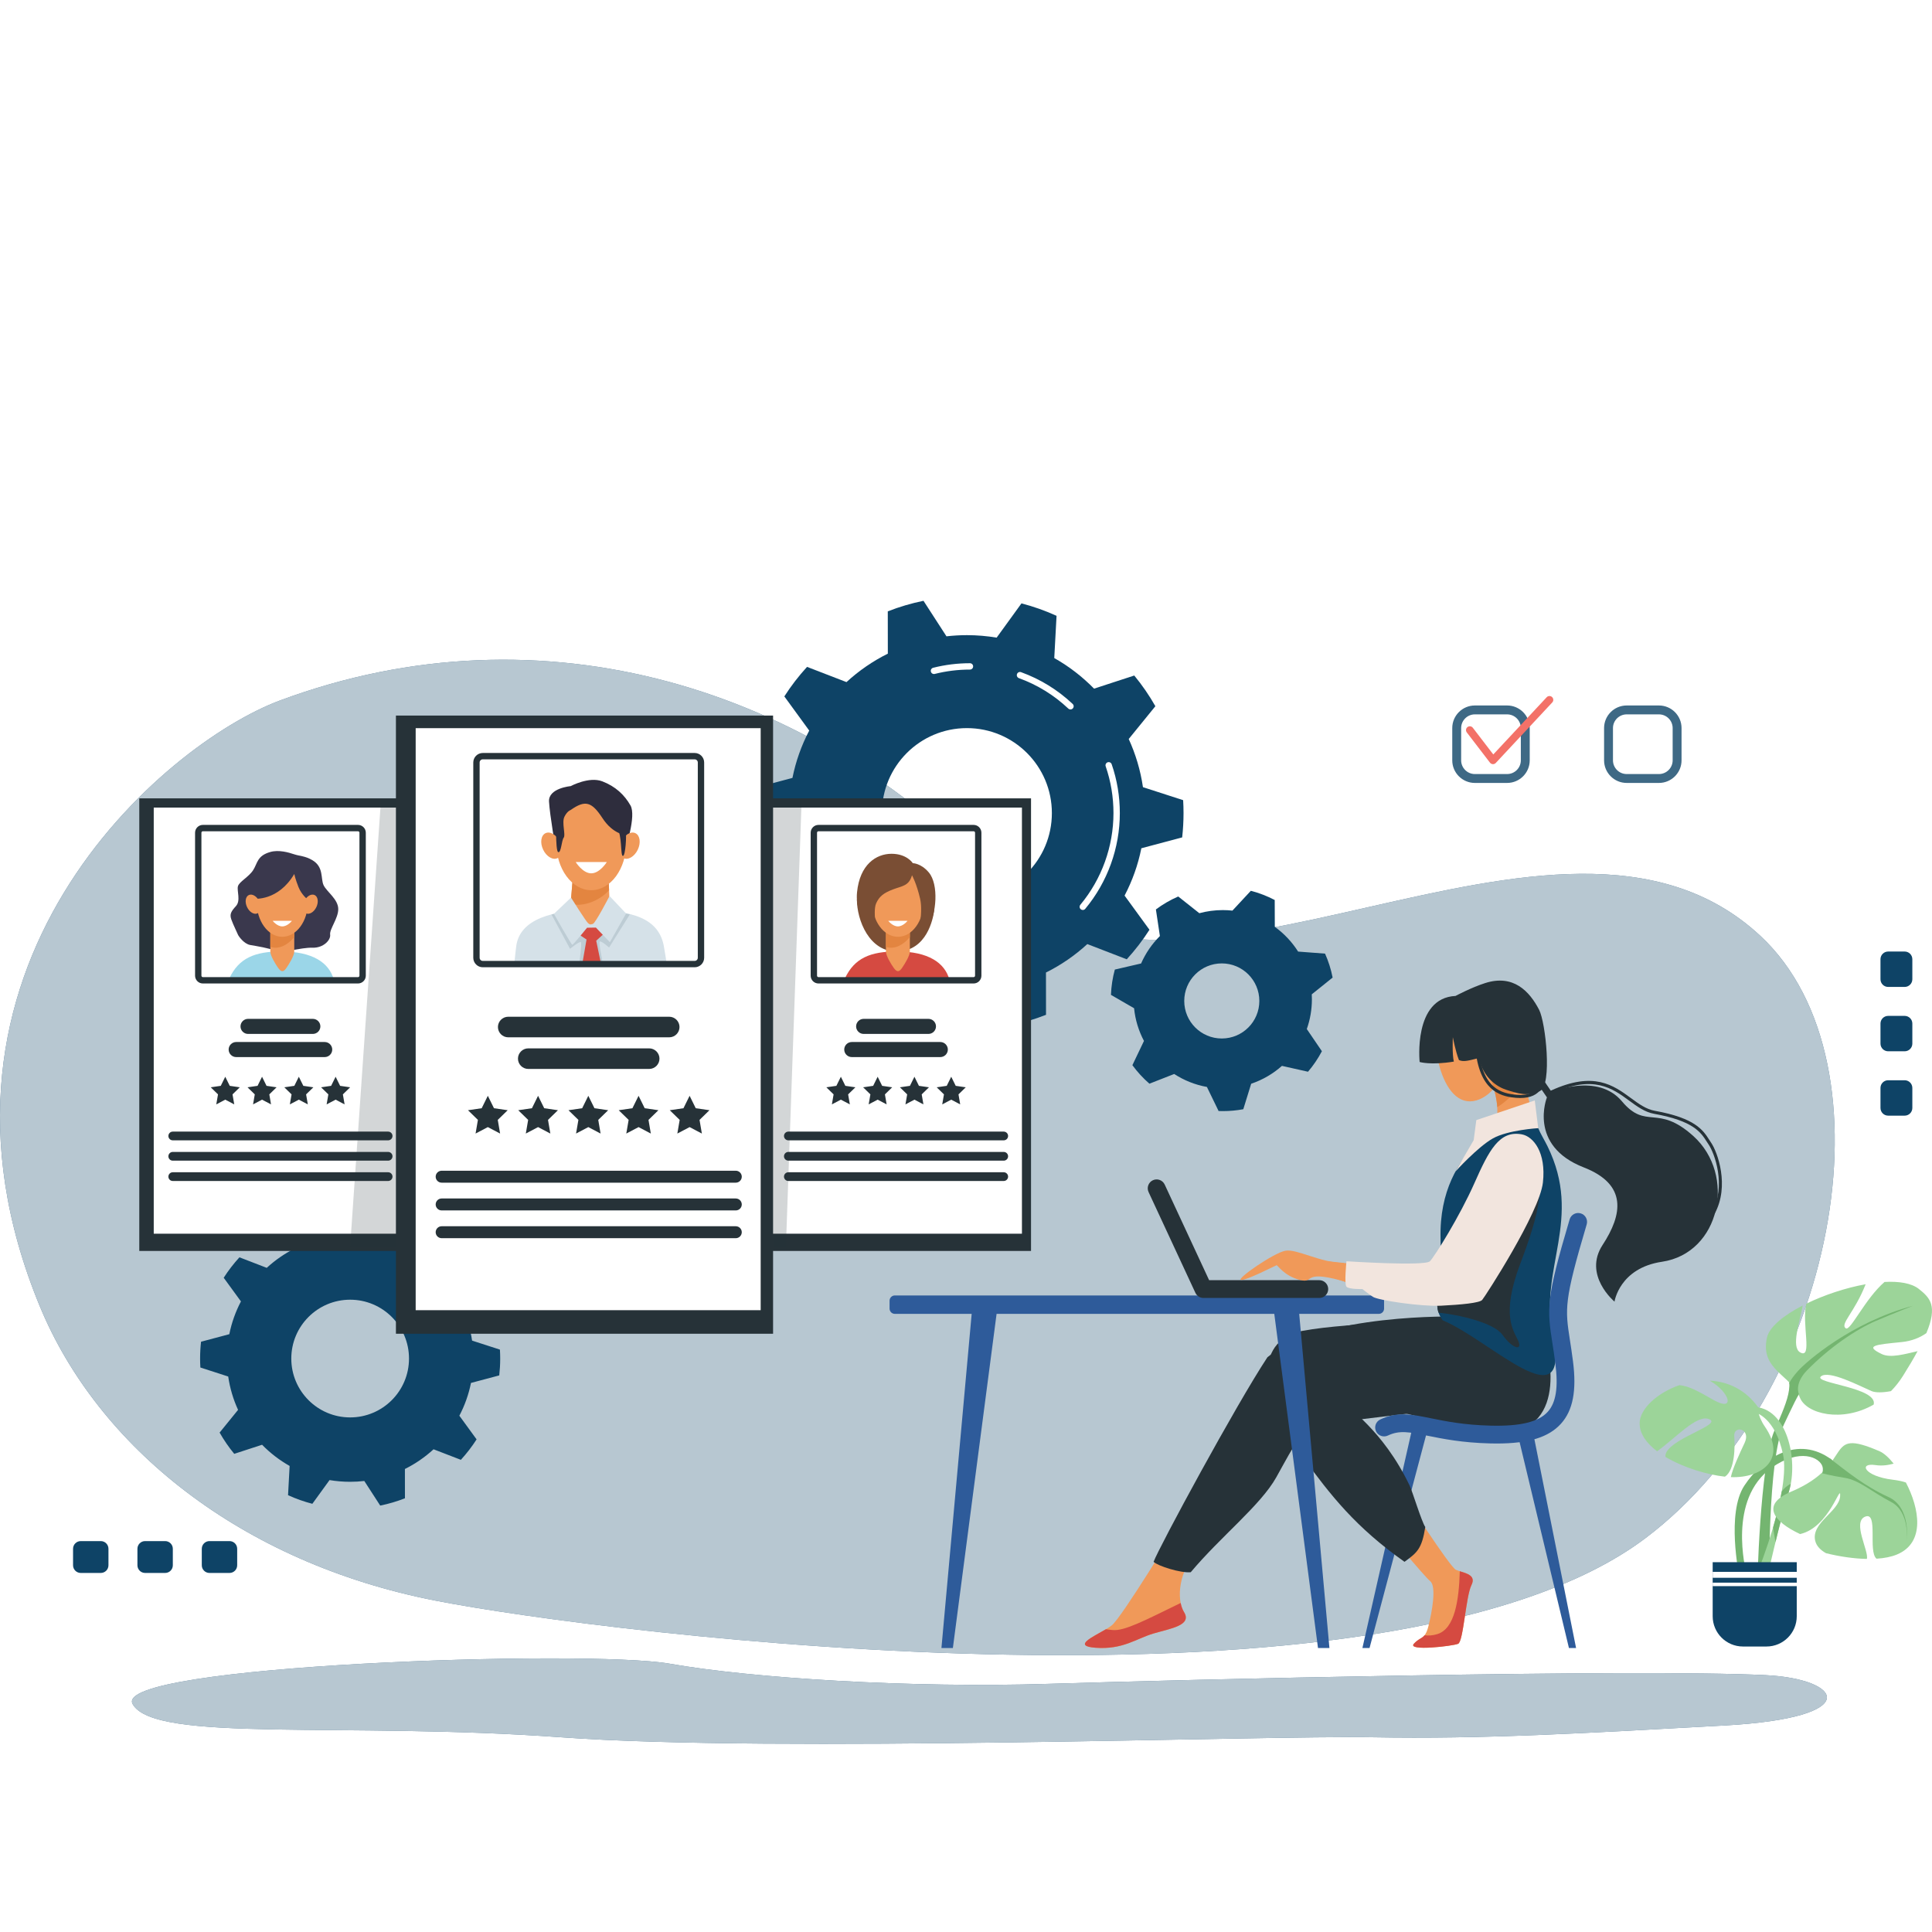 <svg width="328" height="328" viewBox="0 0 328 328" fill="none" xmlns="http://www.w3.org/2000/svg">
<rect x="0" y="0" width="328" height="328" fill="#808080" stroke="none"/>
<g clip-path="url(#clip0_216_7014)">
<rect width="328" height="328" fill="white"/>
<path d="M47.565 118.909C92.367 102.277 137.902 116.981 168.784 149.008C199.666 181.035 264.478 126.903 298.852 158.877C322.31 180.698 311.565 236.801 279.4 261.1C235.68 294.128 102.725 277.37 73.964 271.749C40.829 265.273 16.606 245.626 6.764 221.78C-16.951 164.323 27.767 126.259 47.565 118.909Z" fill="#0E4366"/>
<path opacity="0.7" d="M47.565 118.909C92.367 102.277 137.902 116.981 168.784 149.008C199.666 181.035 264.478 126.903 298.852 158.877C322.31 180.698 311.565 236.801 279.4 261.1C235.68 294.128 102.725 277.37 73.964 271.749C40.829 265.273 16.606 245.626 6.764 221.78C-16.951 164.323 27.767 126.259 47.565 118.909Z" fill="white"/>
<path d="M200.7 142.168C200.852 140.812 200.931 139.434 200.931 138.039C200.931 137.302 200.908 136.571 200.865 135.845L194.041 133.638C193.621 130.761 192.795 128.017 191.625 125.462L196.15 119.895C195.104 118.053 193.904 116.31 192.566 114.685L185.741 116.912C183.751 114.881 181.479 113.128 178.985 111.719L179.373 104.549C177.469 103.682 175.478 102.973 173.417 102.438L169.203 108.253C167.56 107.977 165.874 107.831 164.153 107.831C162.98 107.831 161.823 107.9 160.684 108.03L156.783 102C154.693 102.425 152.667 103.028 150.721 103.791L150.73 110.972C148.16 112.248 145.799 113.879 143.709 115.801L137.014 113.218C135.591 114.773 134.3 116.448 133.159 118.231L137.384 124.031C136.076 126.525 135.106 129.223 134.536 132.067L127.606 133.911C127.454 135.266 127.375 136.644 127.375 138.04C127.375 138.776 127.398 139.507 127.441 140.233L134.265 142.44C134.684 145.317 135.51 148.062 136.68 150.616L132.156 156.184C133.202 158.025 134.402 159.768 135.74 161.393L142.565 159.166C144.553 161.198 146.826 162.951 149.321 164.36L148.932 171.529C150.837 172.396 152.828 173.106 154.889 173.641L159.103 167.825C160.745 168.101 162.432 168.248 164.153 168.248C165.326 168.248 166.483 168.179 167.622 168.048L171.523 174.078C173.613 173.654 175.639 173.051 177.585 172.287L177.576 165.107C180.146 163.83 182.507 162.2 184.597 160.277L191.292 162.861C192.715 161.306 194.006 159.63 195.147 157.848L190.922 152.047C192.23 149.553 193.201 146.855 193.77 144.012L200.7 142.168ZM164.153 152.463C156.186 152.463 149.727 146.005 149.727 138.039C149.727 130.072 156.185 123.613 164.153 123.613C172.121 123.613 178.579 130.071 178.579 138.039C178.579 146.006 172.121 152.463 164.153 152.463Z" fill="#0E4366"/>
<path d="M183.828 154.491C183.706 154.491 183.584 154.45 183.484 154.366C183.255 154.175 183.224 153.835 183.414 153.606C187.039 149.247 189.036 143.718 189.036 138.039C189.036 135.319 188.592 132.648 187.714 130.101C187.617 129.82 187.767 129.512 188.048 129.415C188.33 129.318 188.637 129.468 188.734 129.75C189.651 132.41 190.116 135.199 190.116 138.039C190.116 143.969 188.03 149.744 184.244 154.297C184.137 154.425 183.984 154.491 183.829 154.491H183.828Z" fill="white"/>
<path d="M181.739 120.444C181.607 120.444 181.474 120.395 181.369 120.297C178.933 118.003 176.111 116.264 172.982 115.129C172.702 115.027 172.557 114.718 172.659 114.437C172.76 114.157 173.069 114.013 173.35 114.115C176.618 115.301 179.565 117.116 182.109 119.511C182.326 119.715 182.337 120.057 182.132 120.273C182.026 120.387 181.883 120.443 181.739 120.443V120.444Z" fill="white"/>
<path d="M158.558 114.431C158.317 114.431 158.098 114.268 158.036 114.023C157.963 113.734 158.139 113.441 158.427 113.369C160.457 112.857 162.559 112.597 164.672 112.597C164.97 112.597 165.212 112.838 165.212 113.136C165.212 113.433 164.97 113.675 164.672 113.675C162.647 113.675 160.635 113.924 158.691 114.415C158.647 114.426 158.603 114.431 158.558 114.431Z" fill="white"/>
<path d="M84.759 233.506C84.864 232.567 84.92 231.614 84.92 230.647C84.92 230.136 84.903 229.63 84.874 229.127L80.147 227.598C79.856 225.605 79.284 223.704 78.474 221.936L81.607 218.08C80.883 216.804 80.051 215.597 79.125 214.472L74.399 216.014C73.021 214.606 71.446 213.392 69.72 212.417L69.988 207.452C68.669 206.851 67.29 206.36 65.863 205.99L62.944 210.017C61.806 209.825 60.638 209.725 59.446 209.725C58.633 209.725 57.831 209.772 57.043 209.863L54.341 205.687C52.893 205.981 51.49 206.398 50.143 206.927L50.149 211.9C48.37 212.784 46.734 213.913 45.286 215.245L40.649 213.456C39.664 214.533 38.77 215.693 37.978 216.928L40.905 220.945C39.999 222.672 39.327 224.541 38.931 226.51L34.132 227.787C34.027 228.726 33.971 229.68 33.971 230.647C33.971 231.157 33.988 231.663 34.018 232.166L38.744 233.695C39.035 235.688 39.606 237.589 40.417 239.357L37.284 243.213C38.008 244.489 38.84 245.696 39.766 246.821L44.492 245.279C45.87 246.687 47.445 247.901 49.171 248.876L48.903 253.841C50.221 254.442 51.601 254.933 53.028 255.303L55.947 251.276C57.085 251.468 58.253 251.568 59.446 251.568C60.259 251.568 61.06 251.52 61.848 251.43L64.55 255.606C65.999 255.312 67.401 254.895 68.748 254.366L68.742 249.393C70.521 248.509 72.157 247.38 73.605 246.048L78.242 247.837C79.227 246.76 80.121 245.6 80.913 244.365L77.986 240.348C78.892 238.621 79.564 236.752 79.96 234.783L84.759 233.506ZM59.446 240.637C53.928 240.637 49.454 236.164 49.454 230.645C49.454 225.127 53.927 220.654 59.446 220.654C64.964 220.654 69.437 225.127 69.437 230.645C69.437 236.164 64.964 240.637 59.446 240.637Z" fill="#0E4366"/>
<path d="M73.074 242.207C72.952 242.207 72.83 242.166 72.73 242.082C72.501 241.891 72.47 241.551 72.659 241.323C75.146 238.333 76.516 234.541 76.516 230.645C76.516 228.78 76.21 226.948 75.609 225.201C75.512 224.919 75.662 224.612 75.943 224.515C76.225 224.418 76.532 224.568 76.629 224.849C77.269 226.709 77.594 228.659 77.594 230.644C77.594 234.791 76.136 238.828 73.489 242.011C73.382 242.139 73.229 242.205 73.074 242.205V242.207Z" fill="#0E4366"/>
<path d="M71.627 218.625C71.494 218.625 71.361 218.576 71.257 218.478C69.585 216.905 67.651 215.712 65.504 214.934C65.224 214.832 65.079 214.523 65.18 214.243C65.282 213.962 65.591 213.818 65.871 213.919C68.156 214.748 70.217 216.018 71.995 217.692C72.212 217.896 72.223 218.238 72.018 218.455C71.912 218.567 71.769 218.624 71.626 218.624L71.627 218.625Z" fill="#0E4366"/>
<path d="M55.57 214.461C55.329 214.461 55.11 214.298 55.048 214.053C54.975 213.764 55.151 213.471 55.439 213.399C56.859 213.041 58.328 212.858 59.806 212.858C60.104 212.858 60.345 213.1 60.345 213.398C60.345 213.695 60.104 213.937 59.806 213.937C58.417 213.937 57.037 214.107 55.703 214.444C55.659 214.454 55.614 214.46 55.57 214.46V214.461Z" fill="#0E4366"/>
<path d="M222.724 169.64C222.724 169.362 222.716 169.085 222.702 168.81L226.243 165.966C225.966 164.547 225.531 163.185 224.956 161.899L220.384 161.552C219.345 159.912 217.999 158.486 216.427 157.352L216.412 152.796C215.138 152.129 213.781 151.6 212.357 151.233L209.232 154.596C208.693 154.538 208.146 154.508 207.592 154.508C206.215 154.508 204.881 154.693 203.613 155.037L200.03 152.199C198.678 152.787 197.406 153.525 196.24 154.397L196.918 158.914C195.582 160.243 194.494 161.821 193.726 163.572L189.268 164.605C188.892 165.981 188.665 167.42 188.609 168.902L192.536 171.172C192.735 173.161 193.321 175.035 194.215 176.72L192.249 180.837C193.092 181.99 194.061 183.046 195.138 183.981L199.347 182.332C201.003 183.409 202.881 184.171 204.899 184.534L206.883 188.619C207.119 188.628 207.356 188.635 207.595 188.635C208.785 188.635 209.948 188.525 211.077 188.315L212.416 183.988C214.365 183.334 216.136 182.292 217.64 180.956L222.064 181.95C222.972 180.885 223.764 179.718 224.422 178.468L221.857 174.702C222.419 173.119 222.725 171.416 222.725 169.641L222.724 169.64ZM207.426 176.307C203.906 176.307 201.052 173.454 201.052 169.933C201.052 166.412 203.905 163.559 207.426 163.559C210.947 163.559 213.8 166.412 213.8 169.933C213.8 173.454 210.947 176.307 207.426 176.307Z" fill="#0E4366"/>
<g opacity="0.8">
<path d="M281.643 132.921H276.165C274.049 132.921 272.328 131.2 272.328 129.084V123.606C272.328 121.491 274.049 119.77 276.165 119.77H281.643C283.759 119.77 285.48 121.491 285.48 123.606V129.084C285.48 131.2 283.759 132.921 281.643 132.921ZM276.165 121.28C274.882 121.28 273.838 122.324 273.838 123.607V129.085C273.838 130.368 274.882 131.412 276.165 131.412H281.643C282.926 131.412 283.97 130.368 283.97 129.085V123.607C283.97 122.324 282.926 121.28 281.643 121.28H276.165Z" fill="#0E4366"/>
</g>
<g opacity="0.8">
<path d="M255.868 132.921H250.39C248.274 132.921 246.553 131.2 246.553 129.084V123.606C246.553 121.491 248.274 119.77 250.39 119.77H255.868C257.983 119.77 259.704 121.491 259.704 123.606V129.084C259.704 131.2 257.983 132.921 255.868 132.921ZM250.39 121.28C249.107 121.28 248.063 122.324 248.063 123.607V129.085C248.063 130.368 249.107 131.412 250.39 131.412H255.868C257.151 131.412 258.195 130.368 258.195 129.085V123.607C258.195 122.324 257.151 121.28 255.868 121.28H250.39Z" fill="#0E4366"/>
</g>
<path d="M253.471 129.731C253.46 129.731 253.45 129.731 253.439 129.731C253.25 129.722 253.073 129.63 252.957 129.479L249.02 124.343C248.803 124.059 248.856 123.653 249.14 123.436C249.424 123.219 249.829 123.272 250.047 123.556L253.519 128.085L262.585 118.372C262.828 118.111 263.238 118.097 263.499 118.341C263.76 118.585 263.774 118.994 263.53 119.255L253.944 129.526C253.821 129.658 253.65 129.732 253.471 129.732V129.731Z" fill="#F37168"/>
<path d="M299.75 284.391C277.324 283.294 201.033 285.152 177.831 285.875C154.629 286.599 127.697 284.92 113.706 282.451C99.716 279.981 18.849 282.661 22.519 289.301C26.189 295.942 58.549 292.272 95.247 294.941C131.944 297.61 214.477 294.608 233.093 294.941C251.71 295.274 268.781 294.273 292.773 292.94C316.765 291.605 312.749 285.027 299.75 284.392V284.391Z" fill="#0E4366"/>
<path opacity="0.7" d="M299.75 284.391C277.324 283.294 201.033 285.152 177.831 285.875C154.629 286.599 127.697 284.92 113.706 282.451C99.716 279.981 18.849 282.661 22.519 289.301C26.189 295.942 58.549 292.272 95.247 294.941C131.944 297.61 214.477 294.608 233.093 294.941C251.71 295.274 268.781 294.273 292.773 292.94C316.765 291.605 312.749 285.027 299.75 284.392V284.391Z" fill="white"/>
<path d="M70.525 135.539H23.646V212.377H70.525V135.539Z" fill="#263238"/>
<path d="M68.984 137.105H26.101V209.449H68.984V137.105Z" fill="white"/>
<path d="M38.928 166.115C40.543 162.643 43.274 161.531 47.76 161.531C53.101 161.531 55.874 163.466 56.66 166.283C47.096 166.415 38.927 166.115 38.927 166.115H38.928Z" fill="#9BD6E8"/>
<path d="M45.895 144.642C43.634 145.278 43.733 146.548 42.979 147.726C42.226 148.906 40.588 149.692 40.392 150.478C40.195 151.264 40.896 152.902 40.064 153.82C39.232 154.738 38.95 155.196 39.278 156.113C39.605 157.03 40.326 158.471 40.392 158.667C40.457 158.863 41.374 160.239 42.488 160.436C43.602 160.632 45.698 160.96 46.746 161.418C47.794 161.876 51.165 160.831 53.036 160.896C54.907 160.962 56.18 159.584 56.05 158.666C55.919 157.748 57.429 155.914 57.426 154.342C57.421 152.653 55.46 151.394 54.936 150.28C54.412 149.166 55.002 147.2 53.036 146.037C51.794 145.301 50.94 145.366 49.956 145.039C48.974 144.711 47.336 144.236 45.894 144.641L45.895 144.642Z" fill="#3A384D"/>
<path d="M48.646 164.302C48.135 165.057 47.76 165.088 47.205 164.302C46.763 163.677 45.894 162.257 45.894 161.536V154.344C45.894 153.624 46.484 153.034 47.205 153.034H48.646C49.367 153.034 49.956 153.624 49.956 154.344V161.536C49.956 162.257 49.105 163.625 48.646 164.302Z" fill="#F09959"/>
<path d="M48.646 153.034H47.205C46.484 153.034 45.894 153.624 45.894 154.344V160.761C47.513 161.276 48.99 160.252 49.956 159.098V154.344C49.956 153.624 49.367 153.034 48.646 153.034Z" fill="#E38540"/>
<path d="M47.926 159.042C50.332 159.042 52.282 156.385 52.282 153.106C52.282 149.828 50.332 147.17 47.926 147.17C45.52 147.17 43.569 149.828 43.569 153.106C43.569 156.385 45.52 159.042 47.926 159.042Z" fill="#F09959"/>
<path d="M49.957 148.382C47.205 153.034 43.143 152.575 43.143 152.575C43.143 152.575 43.241 146.416 46.468 146.089C49.694 145.761 51.594 147.056 52.25 149.193C52.905 151.33 52.25 152.739 52.25 152.739C52.25 152.739 51.202 151.92 50.678 150.609C50.154 149.299 49.957 148.381 49.957 148.381V148.382Z" fill="#3A384D"/>
<path d="M44.015 153.014C44.422 153.873 44.289 154.788 43.717 155.06C43.146 155.332 42.351 154.856 41.943 153.999C41.536 153.141 41.669 152.225 42.241 151.953C42.812 151.682 43.607 152.157 44.015 153.014Z" fill="#F09959"/>
<path d="M51.64 153.014C51.232 153.873 51.366 154.788 51.937 155.06C52.509 155.332 53.303 154.856 53.711 153.999C54.119 153.141 53.985 152.225 53.413 151.953C52.842 151.682 52.047 152.157 51.64 153.014Z" fill="#F09959"/>
<path d="M49.564 156.326C49.564 156.326 48.831 157.277 47.926 157.277C47.021 157.277 46.288 156.326 46.288 156.326H49.564Z" fill="white"/>
<path d="M53.112 175.532H42.11C41.407 175.532 40.831 174.956 40.831 174.253C40.831 173.55 41.407 172.974 42.11 172.974H53.112C53.815 172.974 54.391 173.55 54.391 174.253C54.391 174.956 53.815 175.532 53.112 175.532Z" fill="#263238"/>
<path d="M55.127 179.463H40.096C39.393 179.463 38.817 178.887 38.817 178.184C38.817 177.481 39.393 176.905 40.096 176.905H55.127C55.83 176.905 56.405 177.481 56.405 178.184C56.405 178.887 55.83 179.463 55.127 179.463Z" fill="#263238"/>
<path d="M65.893 193.599H29.329C28.92 193.599 28.587 193.265 28.587 192.858C28.587 192.45 28.921 192.116 29.329 192.116H65.893C66.301 192.116 66.635 192.45 66.635 192.858C66.635 193.265 66.3 193.599 65.893 193.599Z" fill="#263238"/>
<path d="M65.893 197.049H29.329C28.92 197.049 28.587 196.714 28.587 196.307C28.587 195.899 28.921 195.565 29.329 195.565H65.893C66.301 195.565 66.635 195.899 66.635 196.307C66.635 196.714 66.3 197.049 65.893 197.049Z" fill="#263238"/>
<path d="M65.893 200.499H29.329C28.92 200.499 28.587 200.165 28.587 199.758C28.587 199.35 28.921 199.016 29.329 199.016H65.893C66.301 199.016 66.635 199.35 66.635 199.758C66.635 200.165 66.3 200.499 65.893 200.499Z" fill="#263238"/>
<path d="M60.778 166.968H34.442C33.711 166.968 33.117 166.374 33.117 165.643V141.371C33.117 140.64 33.711 140.045 34.442 140.045H60.778C61.509 140.045 62.103 140.64 62.103 141.371V165.643C62.103 166.374 61.509 166.968 60.778 166.968ZM34.442 141.124C34.309 141.124 34.195 141.237 34.195 141.371V165.643C34.195 165.776 34.309 165.89 34.442 165.89H60.778C60.912 165.89 61.025 165.776 61.025 165.643V141.371C61.025 141.237 60.912 141.124 60.778 141.124H34.442Z" fill="#263238"/>
<path d="M38.243 182.8L39.006 184.345L40.711 184.593L39.477 185.795L39.768 187.493L38.243 186.691L36.719 187.493L37.01 185.795L35.776 184.593L37.481 184.345L38.243 182.8Z" fill="#263238"/>
<path d="M44.488 182.8L45.25 184.345L46.955 184.593L45.722 185.795L46.013 187.493L44.488 186.691L42.963 187.493L43.254 185.795L42.021 184.593L43.726 184.345L44.488 182.8Z" fill="#263238"/>
<path d="M50.734 182.8L51.496 184.345L53.201 184.593L51.967 185.795L52.259 187.493L50.734 186.691L49.209 187.493L49.5 185.795L48.267 184.593L49.971 184.345L50.734 182.8Z" fill="#263238"/>
<path d="M56.978 182.8L57.741 184.345L59.445 184.593L58.212 185.795L58.503 187.493L56.978 186.691L55.453 187.493L55.745 185.795L54.511 184.593L56.216 184.345L56.978 182.8Z" fill="#263238"/>
<path d="M175.039 135.539H128.159V212.377H175.039V135.539Z" fill="#263238"/>
<path d="M173.497 137.105H130.614V209.449H173.497V137.105Z" fill="white"/>
<path d="M145.478 152.715C145.478 156.157 147.551 161.709 152.439 161.531C157.327 161.353 158.408 156.06 158.597 154.566C158.787 153.073 145.478 152.715 145.478 152.715Z" fill="#7A4E34"/>
<path d="M143.441 166.115C145.056 162.643 147.787 161.531 152.273 161.531C157.614 161.531 160.387 163.466 161.173 166.283C151.609 166.415 143.44 166.115 143.44 166.115H143.441Z" fill="#D54A41"/>
<path d="M153.159 164.302C152.648 165.057 152.273 165.088 151.717 164.302C151.276 163.677 150.407 162.257 150.407 161.536V154.344C150.407 153.624 150.997 153.034 151.717 153.034H153.159C153.879 153.034 154.469 153.624 154.469 154.344V161.536C154.469 162.257 153.617 163.625 153.159 164.302Z" fill="#F09959"/>
<path d="M153.159 153.034H151.717C150.997 153.034 150.407 153.624 150.407 154.344V160.761C152.026 161.276 153.503 160.252 154.469 159.098V154.344C154.469 153.624 153.879 153.034 153.159 153.034Z" fill="#E38540"/>
<path d="M152.438 159.042C154.844 159.042 156.794 156.385 156.794 153.106C156.794 149.828 154.844 147.17 152.438 147.17C150.032 147.17 148.081 149.828 148.081 153.106C148.081 156.385 150.032 159.042 152.438 159.042Z" fill="#F09959"/>
<path d="M154.833 148.595C154.315 150.42 153.181 150.399 151.599 150.998C150.017 151.598 149.261 152.2 148.744 153.368C148.084 154.857 149.043 159.2 149.043 159.2C149.043 159.2 145.037 156.202 145.501 151.489C145.965 146.774 148.744 144.949 151.36 144.949C153.976 144.949 154.97 146.542 154.97 146.542C154.97 146.542 156.363 146.548 157.681 148.109C159.452 150.208 158.907 155.303 157.681 157.128C156.455 158.954 155.637 159.527 155.664 159.445C155.691 159.363 156.808 155.17 156.209 152.578C155.609 149.986 154.833 148.593 154.833 148.593V148.595Z" fill="#7A4E34"/>
<path d="M154.076 156.326C154.076 156.326 153.343 157.277 152.438 157.277C151.533 157.277 150.8 156.326 150.8 156.326H154.076Z" fill="white"/>
<path d="M157.625 175.532H146.623C145.918 175.532 145.344 174.956 145.344 174.253C145.344 173.55 145.92 172.974 146.623 172.974H157.625C158.329 172.974 158.904 173.55 158.904 174.253C158.904 174.956 158.328 175.532 157.625 175.532Z" fill="#263238"/>
<path d="M159.639 179.463H144.608C143.904 179.463 143.329 178.887 143.329 178.184C143.329 177.481 143.905 176.905 144.608 176.905H159.639C160.343 176.905 160.918 177.481 160.918 178.184C160.918 178.887 160.342 179.463 159.639 179.463Z" fill="#263238"/>
<path d="M170.405 193.599H133.841C133.433 193.599 133.099 193.265 133.099 192.858C133.099 192.45 133.434 192.116 133.841 192.116H170.405C170.814 192.116 171.147 192.45 171.147 192.858C171.147 193.265 170.813 193.599 170.405 193.599Z" fill="#263238"/>
<path d="M170.405 197.049H133.841C133.433 197.049 133.099 196.714 133.099 196.307C133.099 195.899 133.434 195.565 133.841 195.565H170.405C170.814 195.565 171.147 195.899 171.147 196.307C171.147 196.714 170.813 197.049 170.405 197.049Z" fill="#263238"/>
<path d="M170.405 200.499H133.841C133.433 200.499 133.099 200.165 133.099 199.758C133.099 199.35 133.434 199.016 133.841 199.016H170.405C170.814 199.016 171.147 199.35 171.147 199.758C171.147 200.165 170.813 200.499 170.405 200.499Z" fill="#263238"/>
<path d="M165.292 166.968H138.956C138.225 166.968 137.63 166.374 137.63 165.643V141.371C137.63 140.64 138.225 140.045 138.956 140.045H165.292C166.023 140.045 166.617 140.64 166.617 141.371V165.643C166.617 166.374 166.023 166.968 165.292 166.968ZM138.956 141.124C138.822 141.124 138.709 141.237 138.709 141.371V165.643C138.709 165.776 138.822 165.89 138.956 165.89H165.292C165.425 165.89 165.538 165.776 165.538 165.643V141.371C165.538 141.237 165.425 141.124 165.292 141.124H138.956Z" fill="#263238"/>
<path d="M142.756 182.8L143.518 184.345L145.223 184.593L143.989 185.795L144.281 187.493L142.756 186.691L141.231 187.493L141.522 185.795L140.289 184.593L141.993 184.345L142.756 182.8Z" fill="#263238"/>
<path d="M149.001 182.8L149.764 184.345L151.468 184.593L150.235 185.795L150.526 187.493L149.001 186.691L147.475 187.493L147.768 185.795L146.534 184.593L148.239 184.345L149.001 182.8Z" fill="#263238"/>
<path d="M155.246 182.8L156.008 184.345L157.713 184.593L156.479 185.795L156.771 187.493L155.246 186.691L153.721 187.493L154.012 185.795L152.779 184.593L154.483 184.345L155.246 182.8Z" fill="#263238"/>
<path d="M161.491 182.8L162.254 184.345L163.959 184.593L162.725 185.795L163.016 187.493L161.491 186.691L159.966 187.493L160.257 185.795L159.023 184.593L160.728 184.345L161.491 182.8Z" fill="#263238"/>
<path opacity="0.2" d="M133.429 211.608H59.445L64.678 135.824H136.097L133.429 211.608Z" fill="#263238"/>
<path d="M131.247 121.483H67.217V226.432H131.247V121.483Z" fill="#263238"/>
<path d="M129.143 123.622H70.57V222.433H129.143V123.622Z" fill="white"/>
<path d="M94.398 144.376C94.357 144.253 93.332 138.368 93.209 136.078C93.086 133.789 96.887 133.462 96.887 133.462C96.887 133.462 99.994 131.787 102.242 132.645C104.49 133.503 106.02 134.947 107.041 136.746C108.064 138.545 106.142 144.15 106.142 144.15L94.397 144.376H94.398Z" fill="#2E2D3D"/>
<path d="M87.35 163.288C87.336 163.191 87.612 160.875 87.623 160.781C88.141 155.903 94.153 154.531 100.153 154.531C107.202 154.531 111.984 155.82 112.747 160.89C112.769 161.038 113.176 163.36 113.156 163.516C100.091 163.695 87.35 163.288 87.35 163.288Z" fill="#D5E1E8"/>
<path d="M101.363 158.317C100.664 159.348 100.152 159.391 99.394 158.317C98.791 157.463 96.778 155.515 96.778 154.531L97.604 144.715C97.604 143.73 98.41 142.925 99.394 142.925H101.363C102.348 142.925 103.153 143.73 103.153 144.715L103.537 154.531C103.537 155.515 101.99 157.392 101.363 158.317Z" fill="#F09959"/>
<path d="M101.363 142.926H99.394C98.41 142.926 97.604 143.731 97.604 144.716L96.887 153.423C99.097 154.127 102.082 152.696 103.402 151.121L103.152 144.716C103.152 143.731 102.347 142.926 101.362 142.926H101.363Z" fill="#E38540"/>
<path d="M93.623 155.247L96.779 161.081C96.779 161.081 98.469 159.691 98.632 159.963C98.796 160.236 98.332 163.675 98.332 163.675C98.332 163.675 102.092 163.726 102.256 163.563C102.42 163.399 101.492 159.828 101.874 159.828C102.256 159.828 103.403 160.863 103.403 160.863L106.927 155.247L106.153 155.058L100.38 158.165L94.204 155.126L93.623 155.247Z" fill="#BDCCD4"/>
<path d="M97.232 157.935L99.576 159.507L98.849 163.682L102.01 163.505L101.221 159.709L103.164 157.935L102.25 157.074H98.144L97.232 157.935Z" fill="#D54A41"/>
<path d="M96.942 152.388L94.043 155.146C94.043 155.146 96.997 160.399 97.161 160.399C97.325 160.399 99.667 157.503 99.667 157.503L101.167 157.477L103.537 159.963L106.291 155.091L103.483 152.115C103.483 152.115 101.085 156.748 100.649 156.857C100.214 156.966 100.21 157.021 99.858 156.748C99.505 156.475 96.944 152.388 96.944 152.388H96.942Z" fill="#D5E1E8"/>
<path d="M100.378 151.133C103.665 151.133 106.329 147.503 106.329 143.025C106.329 138.547 103.665 134.917 100.378 134.917C97.092 134.917 94.428 138.547 94.428 143.025C94.428 147.503 97.092 151.133 100.378 151.133Z" fill="#F09959"/>
<path d="M95.038 142.9C95.594 144.072 95.412 145.323 94.631 145.694C93.85 146.065 92.766 145.416 92.209 144.244C91.653 143.071 91.835 141.821 92.616 141.45C93.397 141.079 94.481 141.728 95.038 142.9Z" fill="#F09959"/>
<path d="M105.452 142.9C104.896 144.072 105.078 145.323 105.859 145.694C106.639 146.065 107.724 145.416 108.281 144.244C108.837 143.071 108.655 141.821 107.874 141.45C107.093 141.079 106.009 141.728 105.452 142.9Z" fill="#F09959"/>
<path d="M103.018 146.353C103.018 146.353 101.836 148.267 100.379 148.267C98.921 148.267 97.739 146.353 97.739 146.353H103.018Z" fill="white"/>
<path d="M96.888 137.509C99.34 135.793 100.444 136.079 102.283 138.899C104.122 141.719 106.33 141.77 106.33 141.77L106.615 138.846C106.615 138.846 103.875 133.546 100.197 134.24C96.519 134.934 94.427 138.246 94.427 138.246C94.427 138.246 94.248 144.452 94.761 144.663C95.275 144.874 95.334 142.661 95.702 142.211C96.07 141.761 95.334 139.636 95.825 138.655C96.315 137.673 96.888 137.511 96.888 137.511V137.509Z" fill="#2E2D3D"/>
<path d="M104.776 140.698C105.632 141.635 105.307 145.357 105.757 145.316C106.207 145.275 106.371 141.76 106.248 141.392C106.125 141.024 104.776 140.698 104.776 140.698Z" fill="#2E2D3D"/>
<path d="M113.615 176.108H86.282C85.321 176.108 84.535 175.322 84.535 174.361C84.535 173.4 85.321 172.614 86.282 172.614H113.615C114.576 172.614 115.362 173.4 115.362 174.361C115.362 175.322 114.576 176.108 113.615 176.108Z" fill="#263238"/>
<path d="M110.214 181.477H89.684C88.723 181.477 87.937 180.691 87.937 179.73C87.937 178.769 88.723 177.983 89.684 177.983H110.214C111.175 177.983 111.961 178.769 111.961 179.73C111.961 180.691 111.175 181.477 110.214 181.477Z" fill="#263238"/>
<path d="M124.919 200.784H74.978C74.421 200.784 73.965 200.328 73.965 199.77C73.965 199.213 74.421 198.757 74.978 198.757H124.919C125.476 198.757 125.933 199.213 125.933 199.77C125.933 200.328 125.476 200.784 124.919 200.784Z" fill="#263238"/>
<path d="M124.919 205.496H74.978C74.421 205.496 73.965 205.04 73.965 204.483C73.965 203.925 74.421 203.469 74.978 203.469H124.919C125.476 203.469 125.933 203.925 125.933 204.483C125.933 205.04 125.476 205.496 124.919 205.496Z" fill="#263238"/>
<path d="M124.919 210.21H74.978C74.421 210.21 73.965 209.754 73.965 209.196C73.965 208.639 74.421 208.183 74.978 208.183H124.919C125.476 208.183 125.933 208.639 125.933 209.196C125.933 209.754 125.476 210.21 124.919 210.21Z" fill="#263238"/>
<path d="M117.934 164.214H81.963C81.073 164.214 80.35 163.49 80.35 162.601V129.449C80.35 128.559 81.073 127.835 81.963 127.835H117.934C118.823 127.835 119.547 128.559 119.547 129.449V162.601C119.547 163.49 118.823 164.214 117.934 164.214ZM81.963 128.914C81.668 128.914 81.428 129.153 81.428 129.449V162.601C81.428 162.895 81.667 163.135 81.963 163.135H117.934C118.228 163.135 118.468 162.896 118.468 162.601V129.449C118.468 129.154 118.229 128.914 117.934 128.914H81.963Z" fill="#263238"/>
<path d="M82.821 186.035L83.863 188.145L86.191 188.484L84.507 190.126L84.904 192.446L82.821 191.35L80.739 192.446L81.136 190.126L79.451 188.484L81.779 188.145L82.821 186.035Z" fill="#263238"/>
<path d="M91.35 186.035L92.392 188.145L94.721 188.484L93.036 190.126L93.434 192.446L91.35 191.35L89.268 192.446L89.666 190.126L87.981 188.484L90.31 188.145L91.35 186.035Z" fill="#263238"/>
<path d="M99.88 186.035L100.922 188.145L103.251 188.484L101.565 190.126L101.963 192.446L99.88 191.35L97.798 192.446L98.196 190.126L96.51 188.484L98.839 188.145L99.88 186.035Z" fill="#263238"/>
<path d="M108.411 186.035L109.451 188.145L111.78 188.484L110.095 190.126L110.493 192.446L108.411 191.35L106.327 192.446L106.725 190.126L105.04 188.484L107.369 188.145L108.411 186.035Z" fill="#263238"/>
<path d="M117.076 186.035L118.117 188.145L120.446 188.484L118.761 190.126L119.158 192.446L117.076 191.35L114.993 192.446L115.391 190.126L113.705 188.484L116.035 188.145L117.076 186.035Z" fill="#263238"/>
<path d="M234.083 219.931H151.918C151.424 219.931 151.024 220.331 151.024 220.825V222.165C151.024 222.659 151.424 223.059 151.918 223.059H234.083C234.577 223.059 234.977 222.659 234.977 222.165V220.825C234.977 220.331 234.577 219.931 234.083 219.931Z" fill="#2E5B9A"/>
<path d="M255.239 178.005C256.352 181.93 253.633 185.974 250.638 186.824C247.642 187.674 245.505 185.007 244.392 181.082C243.279 177.157 244.804 173.287 247.799 172.437C250.795 171.587 254.126 174.081 255.239 178.006V178.005Z" fill="#F09959"/>
<path d="M238.445 254.059C238.445 254.059 246.122 265.982 247.158 266.5C248.195 267.019 250.786 267.148 249.815 269.093C248.843 271.037 248.454 278.683 247.547 279.071C246.64 279.461 238.864 280.368 240.03 279.071C241.197 277.775 241.914 278.423 242.503 276.091C243.091 273.759 243.918 269.351 242.816 268.445C241.715 267.538 234.976 259.373 234.976 259.373L238.445 254.06V254.059Z" fill="#F09959"/>
<path d="M199.808 259.179C199.808 259.179 190.477 274.558 188.749 275.941C187.021 277.324 181.318 279.397 185.984 279.743C190.65 280.089 192.896 278.188 195.834 277.324C198.771 276.46 202.401 275.941 201.018 273.695C199.636 271.449 200.21 266.545 203.19 263.434C206.171 260.323 199.808 259.18 199.808 259.18V259.179Z" fill="#F09959"/>
<path d="M247.428 223.515C247.428 223.515 224.329 222.912 215.17 230.428C209.813 238.549 196.854 262.513 195.847 265.154C196.538 265.845 200.426 267.093 202.154 266.919C207.251 260.841 213.99 255.586 216.669 250.818C219.971 244.942 220.989 242.004 226.346 241.486C231.703 240.967 243.8 239.24 247.428 239.24C251.057 239.24 247.428 223.514 247.428 223.514V223.515Z" fill="#263238"/>
<path d="M267.573 279.785H266.362L257.679 243.557H260.342L267.573 279.785Z" fill="#2E5B9A"/>
<path d="M231.3 279.784H232.511L242.475 242.277H239.811L231.3 279.784Z" fill="#2E5B9A"/>
<path d="M260.588 221.933L247.158 224.252C247.158 224.252 229.31 224.416 221.153 225.935C213.731 227.317 212.637 235.751 221.153 247.362C225.99 253.958 230.08 259.221 238.445 265.154C240.573 263.591 241.387 263 241.974 259.242C241.369 258.412 239.801 253.218 239.315 252.201C234.689 242.53 228.514 239.013 228.428 238.062C229.466 236.377 255.891 246.844 261.146 240.686C266.162 234.808 260.588 221.932 260.588 221.932V221.933Z" fill="#263238"/>
<path d="M261.146 191.529C257.609 191.033 254.006 191.705 250.637 194.144C247.694 197.145 244.362 202.095 244.566 210.258C244.825 220.626 242.962 221.291 244.906 224.142C253.014 227.49 266.881 241.875 263.615 226.453C261.25 215.286 268.801 206.962 262.71 194.575C262.214 193.567 261.595 192.589 261.147 191.528L261.146 191.529Z" fill="#0E4366"/>
<path d="M244.564 214.159C244.407 219.563 243.644 221.156 244.227 222.85C247.532 223.187 253.578 224.51 255.089 226.625C256.817 229.044 258.545 229.39 257.738 227.604C256.932 225.818 254.801 223.284 258.084 214.587C261.368 205.889 262.923 200.013 259.698 193.966L244.564 214.159Z" fill="#263238"/>
<path d="M261.146 191.529C258.968 186.372 258.433 180.58 258.433 180.58L252.731 182.264C252.731 182.264 255.971 189.521 252.86 192.113C252.199 192.664 251.432 193.333 250.636 194.144C254.005 191.705 257.608 191.032 261.145 191.529H261.146Z" fill="#F09959"/>
<path d="M258.605 181.952C258.268 181.651 257.845 181.276 257.401 180.885L252.75 182.259C252.747 182.267 252.743 182.276 252.74 182.283C252.852 182.54 254.037 185.305 254.193 187.964C255.578 187.123 257.097 185.752 258.832 183.357C258.738 182.826 258.663 182.352 258.605 181.952Z" fill="#E38540"/>
<path d="M257.138 193.151C251.265 195.205 251.916 201.392 246.511 210.517C243.714 215.239 241.115 215.169 241.115 215.169C241.115 215.169 234.554 215.222 226.619 214.251C221.65 213.644 221.334 215.123 224.79 216.359C231.76 218.851 238.993 221.532 244.825 220.884C250.657 220.236 260.631 205.356 261.146 201.483C261.857 196.126 260.094 192.116 257.137 193.151H257.138Z" fill="#F09959"/>
<path d="M254.113 245.067C253.747 245.067 253.374 245.063 252.99 245.053C248.204 244.934 244.946 244.272 242.328 243.741C239.271 243.119 237.588 242.778 235.627 243.714C234.875 244.073 233.974 243.755 233.614 243.002C233.255 242.249 233.573 241.349 234.326 240.989C237.197 239.616 239.602 240.104 242.929 240.782C245.43 241.291 248.544 241.922 253.065 242.035C258.124 242.161 261.209 241.41 262.773 239.676C264.166 238.131 264.574 235.536 264.056 231.508C263.879 230.13 263.701 228.983 263.545 227.971C263.104 225.117 262.812 223.232 263.173 220.317C263.508 217.611 264.404 214.005 266.48 207.014C266.717 206.215 267.557 205.76 268.358 205.996C269.157 206.233 269.613 207.073 269.376 207.873C265.508 220.901 265.704 222.17 266.529 227.51C266.688 228.539 266.868 229.706 267.051 231.123C267.689 236.091 267.043 239.451 265.016 241.699C262.928 244.013 259.54 245.068 254.114 245.068L254.113 245.067Z" fill="#2E5B9A"/>
<path d="M200.444 272.141C194.252 275.169 190.92 276.904 188.935 276.739C188.466 276.7 188.077 276.652 187.752 276.601C185.543 277.906 182.019 279.448 185.984 279.742C190.65 280.087 192.896 278.187 195.834 277.322C198.771 276.459 202.401 275.94 201.018 273.694C200.753 273.264 200.561 272.735 200.444 272.141Z" fill="#D54A41"/>
<path d="M247.834 266.753C247.683 271.655 247.009 276.513 244.01 277.43C243.215 277.674 242.491 277.709 241.85 277.624C241.379 278.207 240.803 278.213 240.031 279.071C238.864 280.367 246.64 279.46 247.548 279.071C248.455 278.681 248.844 271.036 249.816 269.092C250.615 267.495 249.008 267.123 247.834 266.753Z" fill="#D54A41"/>
<path d="M223.984 220.359H204.314C203.726 220.359 203.192 220.018 202.944 219.486L194.995 202.378C194.643 201.622 194.972 200.724 195.728 200.372C196.485 200.021 197.382 200.35 197.734 201.106L205.277 217.34H223.984C224.817 217.34 225.493 218.016 225.493 218.849C225.493 219.683 224.817 220.359 223.984 220.359Z" fill="#263238"/>
<path d="M228.1 214.422C224.125 214.364 220.184 211.995 218.224 212.34C216.266 212.687 209.872 217.122 210.678 217.294C211.485 217.467 216.554 214.84 216.726 214.8C216.899 214.76 217.993 216.619 220.701 217.303C223.409 217.986 220.721 215.274 229.112 217.809C234.568 219.456 228.098 214.422 228.098 214.422H228.1Z" fill="#F09959"/>
<path d="M260.561 186.823L261.146 191.529C261.146 191.529 256.002 191.835 253.443 193.275C250.884 194.714 247.107 198.876 247.107 198.876L250.193 193.563L250.637 190.164L260.561 186.823Z" fill="#F2E5DE"/>
<path d="M258.372 192.583C254.552 191.867 252.785 195.291 250.309 200.878C247.832 206.466 243.604 213.252 242.762 214.126C241.921 215.001 228.592 214.126 228.592 214.126C228.592 214.126 228.189 217.986 228.592 218.446C228.995 218.906 231.3 218.849 231.3 218.849C231.3 218.849 232.222 219.585 233.086 220.168C233.949 220.75 241.265 221.845 244.664 221.672C248.062 221.5 251.172 221.212 251.633 220.693C252.093 220.175 261.368 205.89 261.944 200.763C262.52 195.636 260.322 192.949 258.372 192.583Z" fill="#F2E5DE"/>
<path d="M247.107 169.083C239.882 169.429 241.016 180.297 241.016 180.297C241.016 180.297 242.892 180.876 246.823 180.228C246.521 179.061 246.651 176.081 246.651 176.081C246.651 176.081 247.108 178.501 247.688 179.969C248.52 180.35 249.46 180.013 251.058 179.627C251.879 183.08 254.198 184.539 255.786 185.039C257.541 185.591 259.399 186.249 261.472 185.211C263.546 184.174 262.406 173.576 261.304 171.444C259.651 168.245 256.905 165.382 252.153 166.894C249.769 167.652 247.108 169.083 247.108 169.083H247.107Z" fill="#263238"/>
<path d="M259.672 181.99L262.625 186.305C262.625 186.305 259.351 194.484 268.873 198.19C276.33 201.092 275.451 206.206 272.082 211.349C268.712 216.491 274.099 220.982 274.099 220.982C274.099 220.982 274.92 215.286 282.165 214.211C292.043 212.744 294.84 199.482 287.461 192.85C281.356 187.362 279.498 191.907 275.365 186.982C271.231 182.057 263.43 185.384 263.43 185.384L260.57 181.214L259.672 181.991V181.99Z" fill="#263238"/>
<path d="M290.86 206.211C290.817 206.211 290.774 206.2 290.734 206.178C290.607 206.108 290.56 205.948 290.629 205.821C293.114 201.282 291.087 195.782 290.068 194.293C289.96 194.135 289.857 193.975 289.748 193.805C288.747 192.242 287.5 190.297 280.849 189.099C279.247 188.811 277.95 187.859 276.577 186.85C273.741 184.768 270.525 182.408 263.541 185.623C263.408 185.684 263.253 185.626 263.193 185.495C263.132 185.363 263.189 185.207 263.321 185.147C270.587 181.803 273.935 184.259 276.887 186.428C278.21 187.398 279.459 188.316 280.942 188.583C287.819 189.821 289.134 191.874 290.191 193.523C290.297 193.689 290.398 193.845 290.501 193.997C291.569 195.558 293.693 201.32 291.091 206.076C291.043 206.163 290.953 206.213 290.86 206.213V206.211Z" fill="#263238"/>
<path d="M258.094 186.411C257.622 186.411 257.111 186.37 256.56 186.287C254.032 185.909 250.641 184.472 250.375 176.405C250.371 176.261 250.484 176.139 250.629 176.135C250.777 176.132 250.895 176.244 250.9 176.388C251.01 179.713 251.668 182.173 252.86 183.7C253.765 184.861 254.965 185.517 256.637 185.768C258.976 186.118 260.527 185.686 261.245 184.483C261.319 184.359 261.481 184.318 261.605 184.393C261.729 184.467 261.77 184.629 261.696 184.753C261.037 185.855 259.828 186.41 258.093 186.41L258.094 186.411Z" fill="#263238"/>
<path d="M159.831 279.784H161.772L169.323 222.062H165.053L159.831 279.784Z" fill="#2E5B9A"/>
<path d="M225.7 279.784H223.759L216.208 222.062H220.479L225.7 279.784Z" fill="#2E5B9A"/>
<path d="M301.827 231.061C305.185 234.128 303.725 237.193 301.242 242.888C298.76 248.583 298.322 269.61 298.322 269.61L300.367 269.318C300.367 269.318 300.074 247.707 302.849 241.866C305.624 236.025 306.791 233.104 309.274 235.003C311.756 236.901 301.827 231.061 301.827 231.061Z" fill="#74B570"/>
<path d="M299.982 227.09C300.389 225.273 302.812 223.307 306.05 221.638C305.568 224.319 304.024 228.701 305.622 229.6C307.778 230.812 305.833 224.693 306.664 221.33C309.706 219.845 313.364 218.631 316.733 218.027C316.729 218.04 316.725 218.052 316.719 218.064C314.822 222.883 312.339 224.781 313.362 225.511C314.13 226.06 316.635 220.493 319.943 217.64C322.425 217.507 324.525 217.844 325.768 218.828C327.688 220.349 328.977 221.698 327.045 226.327C325.942 227.115 324.512 227.68 322.852 227.846C318.472 228.284 316.427 228.431 319.493 229.891C320.995 230.606 323.512 229.85 325.552 229.39C324.89 230.61 324.076 231.991 323.087 233.564C322.459 234.561 321.769 235.427 321.035 236.175C319.623 236.446 318.392 236.449 317.741 236.17C315.696 235.294 310.439 232.52 309.126 233.688C307.839 234.831 318.861 235.555 318.098 238.46C312.756 241.538 306.642 240.073 305.562 237.247C304.111 233.451 298.752 232.559 299.981 227.088L299.982 227.09Z" fill="#9CD499"/>
<path d="M311.026 247.853C305.185 243.473 299.198 247.561 296.132 252.234C293.065 256.906 295.256 267.42 295.256 267.42C295.256 267.42 296.424 267.42 296.424 266.982C296.424 266.544 293.212 254.57 300.804 249.167C305.554 245.787 308.981 247.415 309.419 249.021C309.857 250.628 307.521 253.548 307.521 253.548L311.026 247.853Z" fill="#74B570"/>
<path d="M297.592 238.849C303.433 238.849 305.331 247.902 303.725 253.159C302.118 258.416 299.928 268.2 299.928 268.2L298.468 266.74C298.468 266.74 304.017 253.014 302.702 246.881C301.388 240.749 298.176 239.726 297.591 239.726C297.007 239.726 297.591 238.851 297.591 238.851L297.592 238.849Z" fill="#9CD499"/>
<path d="M302.491 253.199C302.902 252.655 303.41 252.205 304.029 251.907C303.948 252.342 303.846 252.761 303.726 253.158C302.993 255.553 302.14 258.887 301.429 261.808C301.364 261.434 301.265 260.858 301.111 259.969C301.074 259.759 301.046 259.531 301.026 259.289C301.597 257.344 302.138 255.224 302.491 253.199Z" fill="#74B570"/>
<path d="M304.088 253.243C315.185 248.571 309.338 242.159 319.122 246.393C319.811 246.691 320.651 247.443 321.492 248.48C320.621 248.727 319.565 248.905 318.392 248.729C315.472 248.292 316.494 250.627 321.312 251.212C322.22 251.322 322.958 251.474 323.57 251.688C325.866 256.098 326.9 261.899 322.042 263.915C321.085 264.313 319.902 264.54 318.585 264.625C317.086 263.433 318.951 256.539 316.64 257.491C314.42 258.404 317.335 263.401 316.936 264.661C314.746 264.621 312.321 264.263 310.004 263.689C309.087 263.175 308.386 262.486 308.171 261.58C307.44 258.513 312.26 256.615 312.405 253.987C312.54 251.571 310.639 259.303 305.604 260.441C301.051 258.315 298.9 255.429 304.088 253.244V253.243Z" fill="#9CD499"/>
<path d="M296.181 244.981C297.348 242.499 294.283 241.914 294.428 243.813C294.558 245.495 294.572 249.584 292.846 250.697C289.871 250.375 285.823 249.176 282.763 247.349C282.724 247.102 282.762 246.847 282.891 246.588C284.206 243.959 292.675 241.769 290.046 240.893C287.953 240.195 284.285 244.313 281.329 246.388C279.554 245.041 278.365 243.436 278.365 241.643C278.365 239.217 281.313 236.472 285.123 235.159C286.839 235.332 288.433 236.27 290.922 237.681C294.599 239.764 293.748 236.395 290.271 234.396C293.272 234.551 296.265 235.833 298.472 238.897C298.472 238.897 298.263 240.206 299.648 242.232C303.429 247.759 299.066 250.984 293.85 250.775C294.146 249.318 295.371 246.698 296.177 244.982L296.181 244.981Z" fill="#9CD499"/>
<path d="M310.674 247.606C313.53 249.812 316.702 252.392 320.596 254.145C324.49 255.897 323.711 261.608 323.711 261.608C323.711 261.608 324.296 256.676 321.05 254.988C317.805 253.3 315.663 251.288 313.197 250.899C310.73 250.51 309.367 250.12 309.367 250.12C309.367 250.12 310.146 248.562 309.692 247.979C309.238 247.395 310.673 247.606 310.673 247.606H310.674Z" fill="#74B570"/>
<path d="M324.75 221.693C314.301 224.484 306.643 231.169 305.215 232.791C303.787 234.414 303.787 234.868 303.787 234.868L304.89 236.945L305.409 236.685C305.409 236.685 304.566 234.933 306.772 232.661C310.577 228.743 315.209 225.652 318.389 224.289C321.569 222.926 324.749 221.693 324.749 221.693H324.75Z" fill="#74B570"/>
<path d="M299.899 279.532H295.907C293.07 279.532 290.766 277.228 290.766 274.391V265.219H305.038V274.391C305.038 277.228 302.735 279.532 299.898 279.532H299.899Z" fill="#0E4366"/>
<path d="M305.038 266.859H290.766V267.864H305.038V266.859Z" fill="white"/>
<path d="M305.038 268.691H290.766V269.282H305.038V268.691Z" fill="white"/>
<path d="M35.56 267.044H38.965C39.684 267.044 40.267 266.461 40.267 265.741V262.938C40.267 262.218 39.684 261.635 38.965 261.635H35.56C34.841 261.635 34.258 262.218 34.258 262.938V265.741C34.258 266.461 34.841 267.044 35.56 267.044Z" fill="#0E4366"/>
<path d="M24.634 267.044H28.038C28.757 267.044 29.341 266.461 29.341 265.741V262.938C29.341 262.218 28.757 261.635 28.038 261.635H24.634C23.914 261.635 23.331 262.218 23.331 262.938V265.741C23.331 266.461 23.914 267.044 24.634 267.044Z" fill="#0E4366"/>
<path d="M13.706 267.044H17.11C17.83 267.044 18.413 266.461 18.413 265.741V262.938C18.413 262.218 17.83 261.635 17.11 261.635H13.706C12.986 261.635 12.403 262.218 12.403 262.938V265.741C12.403 266.461 12.986 267.044 13.706 267.044Z" fill="#0E4366"/>
<path d="M324.662 162.846V166.251C324.662 166.969 324.079 167.554 323.36 167.554H320.555C319.836 167.554 319.253 166.97 319.253 166.251V162.846C319.253 162.127 319.836 161.543 320.555 161.543H323.36C324.078 161.543 324.661 162.126 324.661 162.845L324.662 162.846Z" fill="#0E4366"/>
<path d="M324.662 173.772V177.178C324.662 177.896 324.079 178.479 323.361 178.479H320.556C319.837 178.479 319.254 177.896 319.254 177.177V173.771C319.254 173.053 319.837 172.469 320.556 172.469H323.361C324.079 172.469 324.662 173.052 324.662 173.77V173.772Z" fill="#0E4366"/>
<path d="M324.662 184.699V188.104C324.662 188.823 324.079 189.406 323.361 189.406H320.556C319.837 189.406 319.254 188.823 319.254 188.103V184.698C319.254 183.98 319.837 183.396 320.555 183.396H323.36C324.078 183.396 324.661 183.98 324.661 184.698L324.662 184.699Z" fill="#0E4366"/>
</g>
<defs>
<clipPath id="clip0_216_7014">
<rect width="328" height="328" fill="white"/>
</clipPath>
</defs>
</svg>
